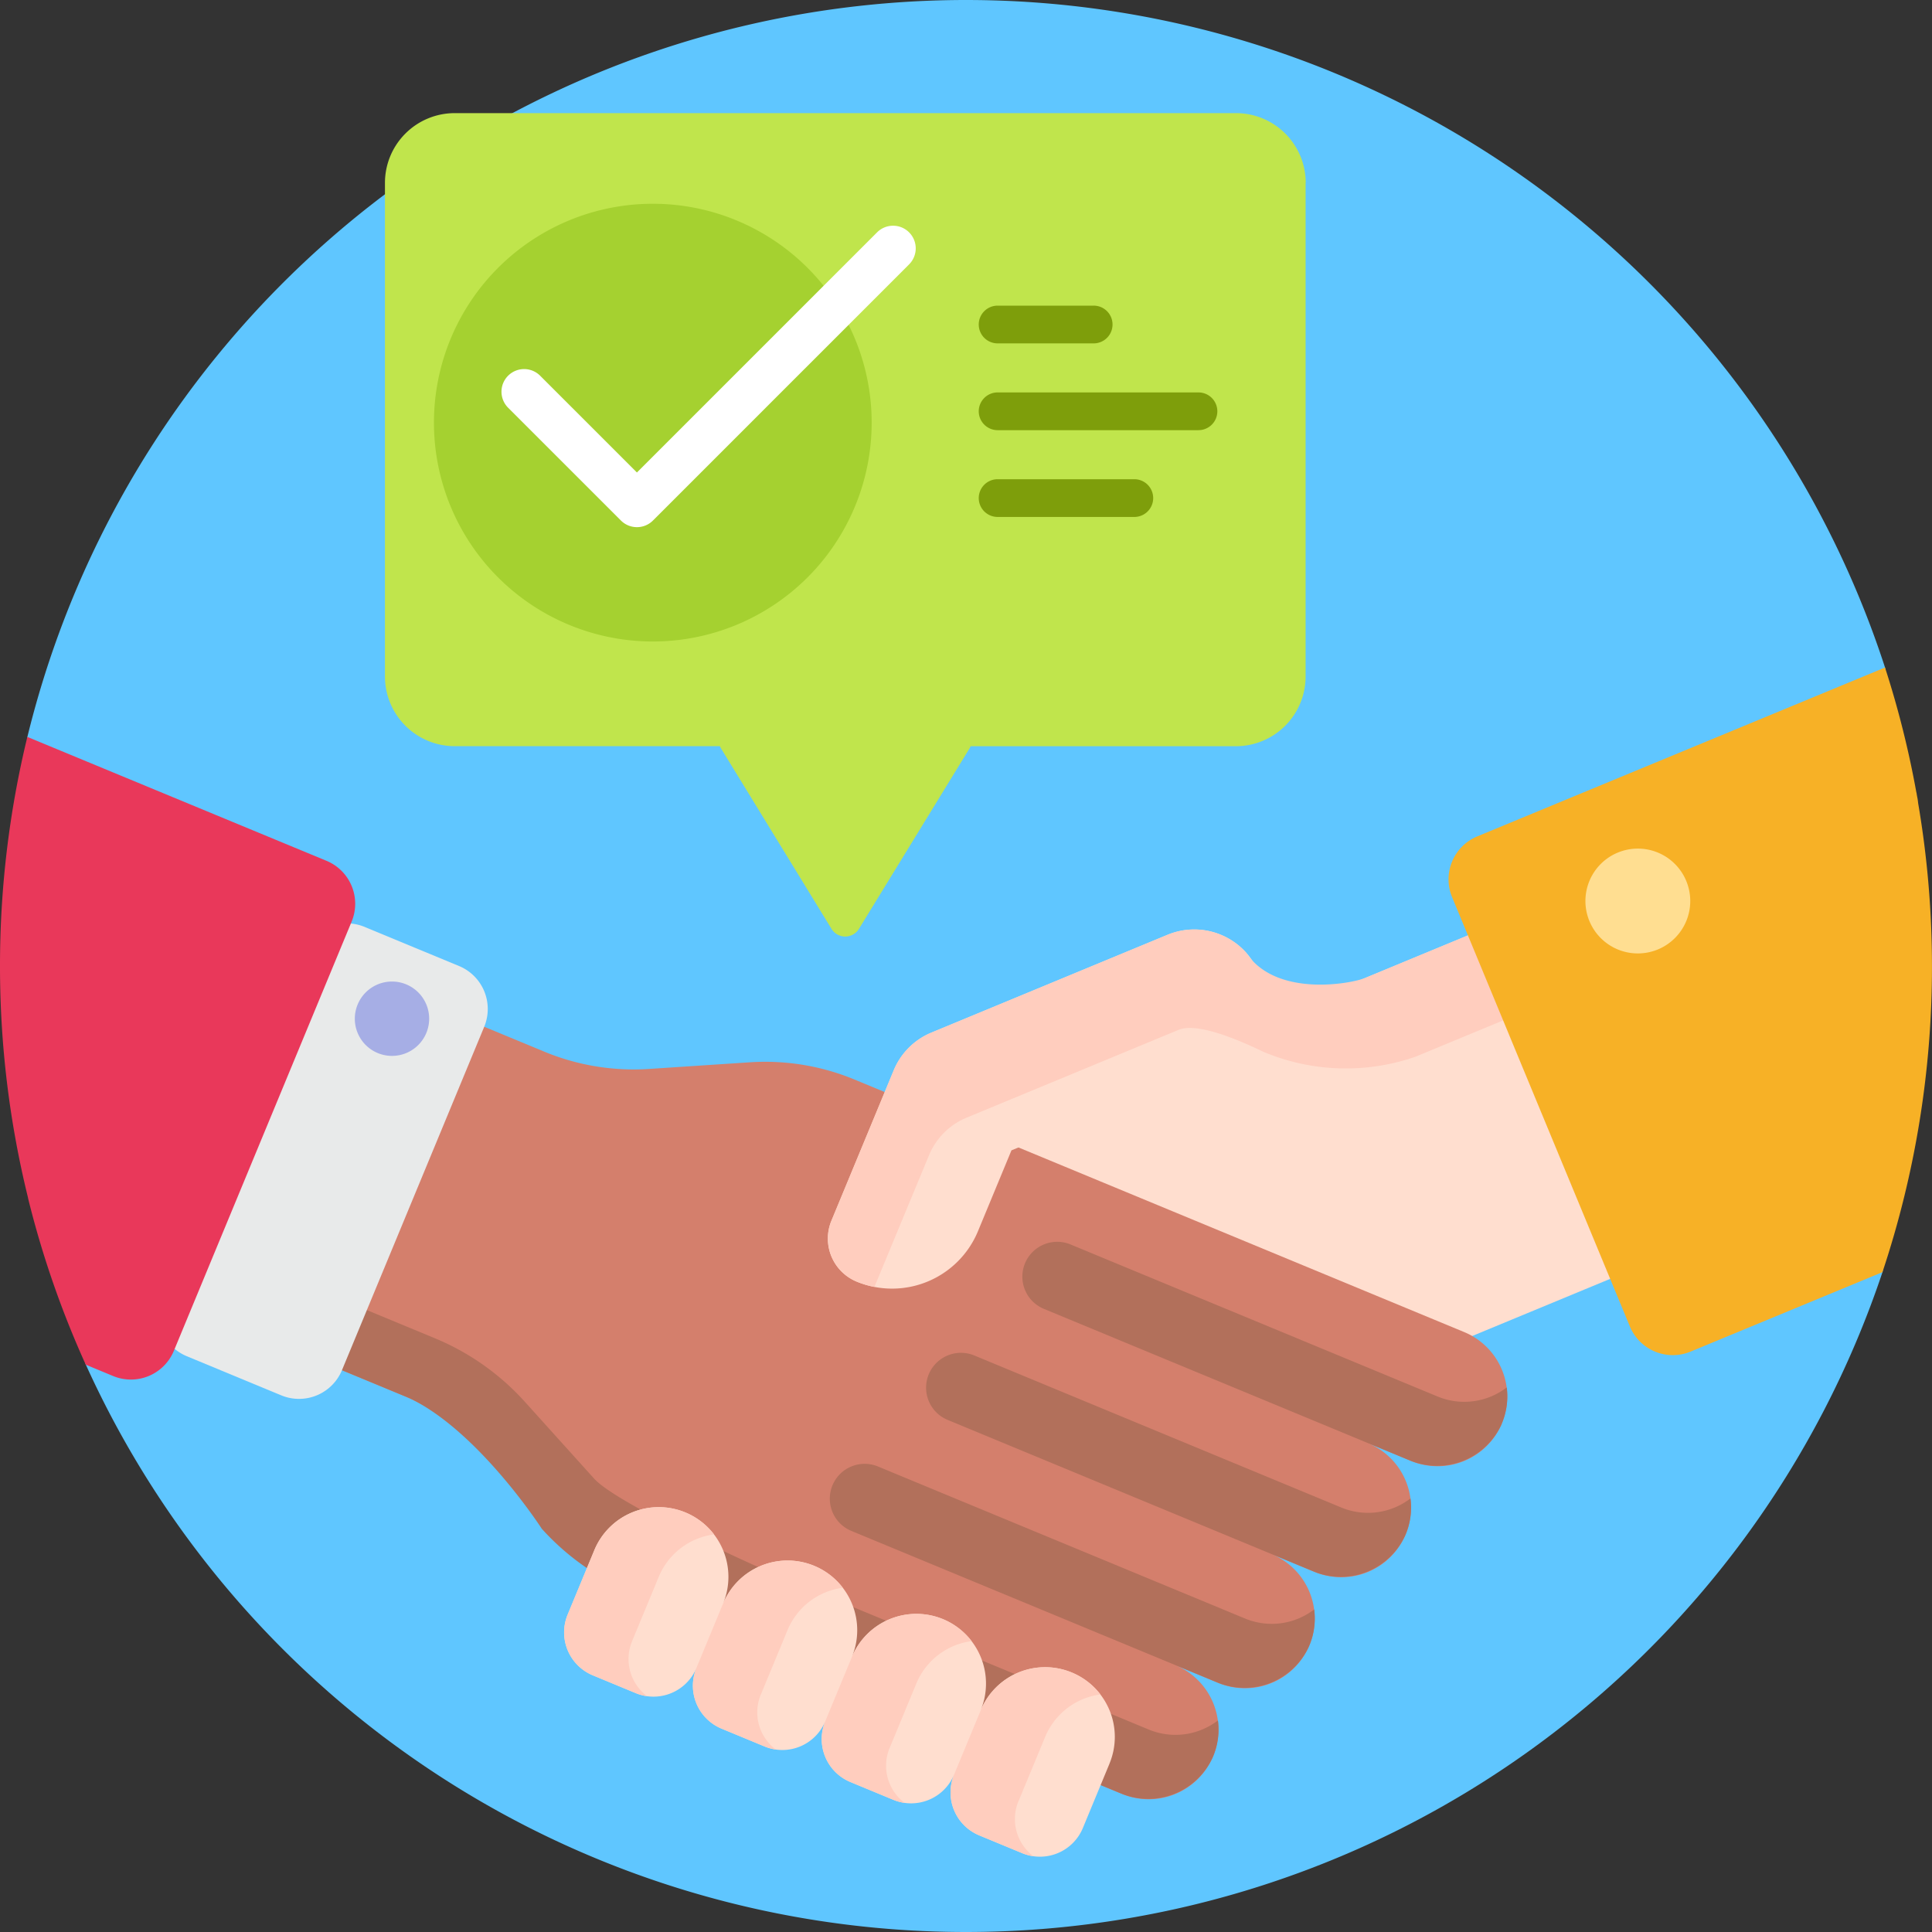 <svg xmlns="http://www.w3.org/2000/svg" width="179.969" height="179.969" viewBox="0 0 179.969 179.969">
  <rect x="0" y="0" width="179.969" height="179.969" fill="#333333" stroke="none"/>
  <g id="Grupo_9202" data-name="Grupo 9202" transform="translate(5186.772 -3632.572)">
    <path id="Trazado_2854" data-name="Trazado 2854" d="M-5014.5,3744.192c-.363,1.269,3.5,5.641,3.083,6.886a90.025,90.025,0,0,1-85.371,61.463,90,90,0,0,1-81.986-52.844c-.4-.873,1.966-1.758,1.6-2.645-4.412-10.624-4.005-43.3-2.693-49.416.171-.792-4.547-5.636-4.355-6.42a90.021,90.021,0,0,1,87.438-68.644,90.024,90.024,0,0,1,85.607,62.185c.329,1.009-3.632,6.3-3.339,7.325,2.242,7.863,2.264,34.248.02,42.11Zm0,0" fill="#5fc6ff"/>
    <path id="Trazado_2855" data-name="Trazado 2855" d="M-5077.8,3778.059l-19.878-47.989,14-5.8,20.109,1.042,25.2-10.437,13.251,31.994-25.195,10.435-13.483,14.957Zm0,0" fill="#ffdecf"/>
    <path id="Trazado_2856" data-name="Trazado 2856" d="M-5046.856,3765.143a6.492,6.492,0,0,1-8.483,3.515l-4-1.656a6.491,6.491,0,0,1,3.513,8.483,6.493,6.493,0,0,1-8.483,3.514l-4-1.656a6.492,6.492,0,0,1,3.512,8.482,6.494,6.494,0,0,1-8.484,3.515l-4-1.657a6.492,6.492,0,0,1,3.513,8.484,6.492,6.492,0,0,1-8.484,3.513l-44.811-18.562a21.742,21.742,0,0,1-8.036-5.77l-6.167-7.039a21.719,21.719,0,0,0-8.035-5.772l-19.618-8.125,13.251-31.994,19.618,8.126a21.74,21.74,0,0,0,9.763,1.6l9.337-.616a21.723,21.723,0,0,1,9.765,1.6l8.819,3.653,47.991,19.878a6.493,6.493,0,0,1,3.513,8.483Zm0,0" fill="#d47f6c"/>
    <path id="Trazado_2857" data-name="Trazado 2857" d="M-5073.043,3731.648l-19.51,8.081-3.121,7.535a8.659,8.659,0,0,1-11.312,4.687,4.33,4.33,0,0,1-2.342-5.657l5.8-14a6.475,6.475,0,0,1,3.523-3.537l21.994-9.11a6.494,6.494,0,0,1,8.484,3.514,6.49,6.49,0,0,1-3.514,8.483Zm0,0" fill="#ffdecf"/>
    <path id="Trazado_2858" data-name="Trazado 2858" d="M-5105.32,3752.453a8.705,8.705,0,0,1-1.635-.489,4.354,4.354,0,0,1-2.367-5.683l5.79-13.981a6.478,6.478,0,0,1,3.525-3.539l21.994-9.11a6.5,6.5,0,0,1,7.317,1.659l.015.016c2.765,4.171,9.751,2.893,11.084,2.342l21.221-8.791,3.279,7.918-19.8,8.205a19.8,19.8,0,0,1-14.168-.441c-3.055-1.474-6.36-2.7-7.925-2.053l-19.734,8.175a6.465,6.465,0,0,0-3.522,3.537Zm0,0" fill="#ffcdbe"/>
    <path id="Trazado_2859" data-name="Trazado 2859" d="M-5008.088,3707.419c-.02-.139-.03-.278-.055-.418-.019-.112-.044-.222-.064-.335-.015-.083-.025-.169-.04-.253l-.008,0a89.3,89.3,0,0,0-2.925-11.66l-37.986,15.733a4.329,4.329,0,0,0-2.342,5.655l5.337,12.887,0,.005,11.225,27.1a4.329,4.329,0,0,0,5.655,2.343l17.872-7.4a89.935,89.935,0,0,0,4.613-28.521A90.558,90.558,0,0,0-5008.088,3707.419Z" fill="#f7b126"/>
    <path id="Trazado_2860" data-name="Trazado 2860" d="M-5046.911,3765.272a6.612,6.612,0,0,1-8.6,3.315l-34.022-14.093a3.246,3.246,0,0,1-1.758-4.242,3.248,3.248,0,0,1,4.242-1.757l34.193,14.164a6.491,6.491,0,0,0,6.439-.848,6.482,6.482,0,0,1-.5,3.461Zm-8.474,6.881a6.492,6.492,0,0,1-6.439.848l-34.192-14.165a3.247,3.247,0,0,0-4.242,1.758,3.246,3.246,0,0,0,1.757,4.242l34.023,14.093a6.613,6.613,0,0,0,8.6-3.316,6.477,6.477,0,0,0,.494-3.46Zm-8.969,10.34a6.491,6.491,0,0,1-6.439.848l-34.192-14.163a3.247,3.247,0,0,0-4.242,1.758,3.246,3.246,0,0,0,1.757,4.241l34.023,14.092a6.614,6.614,0,0,0,8.6-3.315,6.464,6.464,0,0,0,.494-3.461Zm-8.969,10.342a6.494,6.494,0,0,1-6.438.848l-34.193-14.165c-.544-.225-15.164-6.647-17.478-9.214l-6.452-7.156a23.281,23.281,0,0,0-8.366-5.91l-20.345-8.426-2.319,5.6,20.344,8.426c6.454,3.133,12.268,12.142,12.268,12.142a23.213,23.213,0,0,0,8.367,5.908l11.7,4.712,33.823,14.011a6.614,6.614,0,0,0,8.6-3.318,6.443,6.443,0,0,0,.494-3.458Zm0,0" fill="#b2705b"/>
    <path id="Trazado_2861" data-name="Trazado 2861" d="M-5083.418,3796.853l-2.483,6a4.328,4.328,0,0,1-5.656,2.343l-4-1.656a4.328,4.328,0,0,1-2.341-5.655,4.334,4.334,0,0,1-5.657,2.343l-4-1.657a4.331,4.331,0,0,1-2.343-5.657,4.326,4.326,0,0,1-5.655,2.343l-4-1.657a4.327,4.327,0,0,1-2.344-5.654,4.331,4.331,0,0,1-5.655,2.343l-4-1.657a4.33,4.33,0,0,1-2.342-5.657l2.485-6a6.493,6.493,0,0,1,8.483-3.515,6.494,6.494,0,0,1,3.513,8.484,6.5,6.5,0,0,1,8.484-3.513,6.494,6.494,0,0,1,3.515,8.483,6.5,6.5,0,0,1,8.484-3.515,6.5,6.5,0,0,1,3.513,8.484,6.492,6.492,0,0,1,8.483-3.513,6.489,6.489,0,0,1,3.513,8.483Zm0,0" fill="#ffdecf"/>
    <path id="Trazado_2862" data-name="Trazado 2862" d="M-5126.5,3790.574a4.363,4.363,0,0,1-1.051-.287l-4-1.657a4.33,4.33,0,0,1-2.342-5.657l2.485-6a6.493,6.493,0,0,1,8.483-3.515,6.484,6.484,0,0,1,2.668,2.046,6.488,6.488,0,0,0-5.152,3.954l-2.486,6a4.33,4.33,0,0,0,1.4,5.115Zm10.6-.147,2.485-6a6.491,6.491,0,0,1,5.151-3.952,6.453,6.453,0,0,0-2.667-2.045,6.5,6.5,0,0,0-8.484,3.513l-2.484,6a4.327,4.327,0,0,0,2.344,5.654l4,1.657a4.342,4.342,0,0,0,1.052.288,4.33,4.33,0,0,1-1.4-5.116Zm12,4.971,2.485-6a6.489,6.489,0,0,1,5.151-3.954,6.475,6.475,0,0,0-2.665-2.046,6.5,6.5,0,0,0-8.484,3.515l-2.486,6a4.331,4.331,0,0,0,2.343,5.657l4,1.657a4.45,4.45,0,0,0,1.052.287,4.33,4.33,0,0,1-1.4-5.115Zm12,4.969,2.486-6a6.49,6.49,0,0,1,5.152-3.953,6.454,6.454,0,0,0-2.668-2.045,6.492,6.492,0,0,0-8.483,3.513l-2.484,6a4.328,4.328,0,0,0,2.341,5.655l4,1.656a4.33,4.33,0,0,0,1.051.288,4.332,4.332,0,0,1-1.4-5.115Zm0,0" fill="#ffcdbe"/>
    <path id="Trazado_2863" data-name="Trazado 2863" d="M-5029.693,3718.371a4.885,4.885,0,0,1-6.38,2.644,4.885,4.885,0,0,1-2.643-6.38,4.884,4.884,0,0,1,6.38-2.643,4.884,4.884,0,0,1,2.643,6.379Zm0,0" fill="#ffde91"/>
    <path id="Trazado_2864" data-name="Trazado 2864" d="M-5065.152,3649.615v45.969a6.5,6.5,0,0,1-6.5,6.5h-24.706a1.514,1.514,0,0,1-.112.221l-10.292,16.795a1.5,1.5,0,0,1-2.552,0L-5119.6,3702.3a1.746,1.746,0,0,1-.113-.221h-24.7a6.5,6.5,0,0,1-6.5-6.5v-45.969a6.5,6.5,0,0,1,6.5-6.5h72.772a6.5,6.5,0,0,1,6.5,6.5Zm0,0" fill="#c0e54c"/>
    <path id="Trazado_2865" data-name="Trazado 2865" d="M-5105.575,3671.941a20.388,20.388,0,0,1-20.387,20.387,20.388,20.388,0,0,1-20.387-20.387,20.388,20.388,0,0,1,20.387-20.388,20.388,20.388,0,0,1,20.387,20.388Zm0,0" fill="#a5d130"/>
    <path id="Trazado_2866" data-name="Trazado 2866" d="M-5095.6,3662.8a1.758,1.758,0,0,1,1.757-1.757h8.947a1.757,1.757,0,0,1,1.758,1.757,1.757,1.757,0,0,1-1.758,1.758h-8.947a1.758,1.758,0,0,1-1.757-1.758Zm20.467,6.327h-18.71a1.759,1.759,0,0,0-1.757,1.758,1.759,1.759,0,0,0,1.757,1.758h18.71a1.759,1.759,0,0,0,1.758-1.758,1.759,1.759,0,0,0-1.758-1.758Zm-5.975,8.085h-12.735a1.758,1.758,0,0,0-1.757,1.758,1.758,1.758,0,0,0,1.757,1.757h12.735a1.757,1.757,0,0,0,1.757-1.757,1.757,1.757,0,0,0-1.757-1.758Zm0,0" fill="#7e9e0b"/>
    <path id="Trazado_2867" data-name="Trazado 2867" d="M-5102.089,3657.2l-23.86,23.86a2.1,2.1,0,0,1-1.492.617,2.1,2.1,0,0,1-1.49-.617l-10.509-10.508a2.107,2.107,0,0,1,0-2.982,2.108,2.108,0,0,1,2.982,0l9.017,9.016,22.37-22.37a2.109,2.109,0,0,1,2.982,0,2.11,2.11,0,0,1,0,2.984Zm0,0" fill="#fff"/>
    <path id="Trazado_2868" data-name="Trazado 2868" d="M-5160.572,3762.551l-8.8-3.645a4.328,4.328,0,0,1-2.344-5.655l13.253-31.992a4.327,4.327,0,0,1,5.655-2.344l8.8,3.645a4.33,4.33,0,0,1,2.343,5.655l-13.253,31.993a4.328,4.328,0,0,1-5.655,2.343Zm0,0" fill="#e8eaea"/>
    <path id="Trazado_2869" data-name="Trazado 2869" d="M-5156.349,3712.762l-27.876-11.546a90.2,90.2,0,0,0-2.547,21.341,90.175,90.175,0,0,0,2.619,21.624c0,.01,0,.02,0,.03s.009.03.012.045c.009.037.017.075.027.112l0,0a89.334,89.334,0,0,0,5.331,15.327l2.547,1.056a4.33,4.33,0,0,0,5.657-2.343l4.638-11.2h0l11.927-28.794A4.33,4.33,0,0,0-5156.349,3712.762Z" fill="#e9385a"/>
    <path id="Trazado_2870" data-name="Trazado 2870" d="M-5147.058,3728.792a3.462,3.462,0,0,1-4.523,1.875,3.461,3.461,0,0,1-1.875-4.524,3.461,3.461,0,0,1,4.524-1.875,3.462,3.462,0,0,1,1.874,4.524Zm0,0" fill="#a6aee5"/>
  </g>
</svg>
